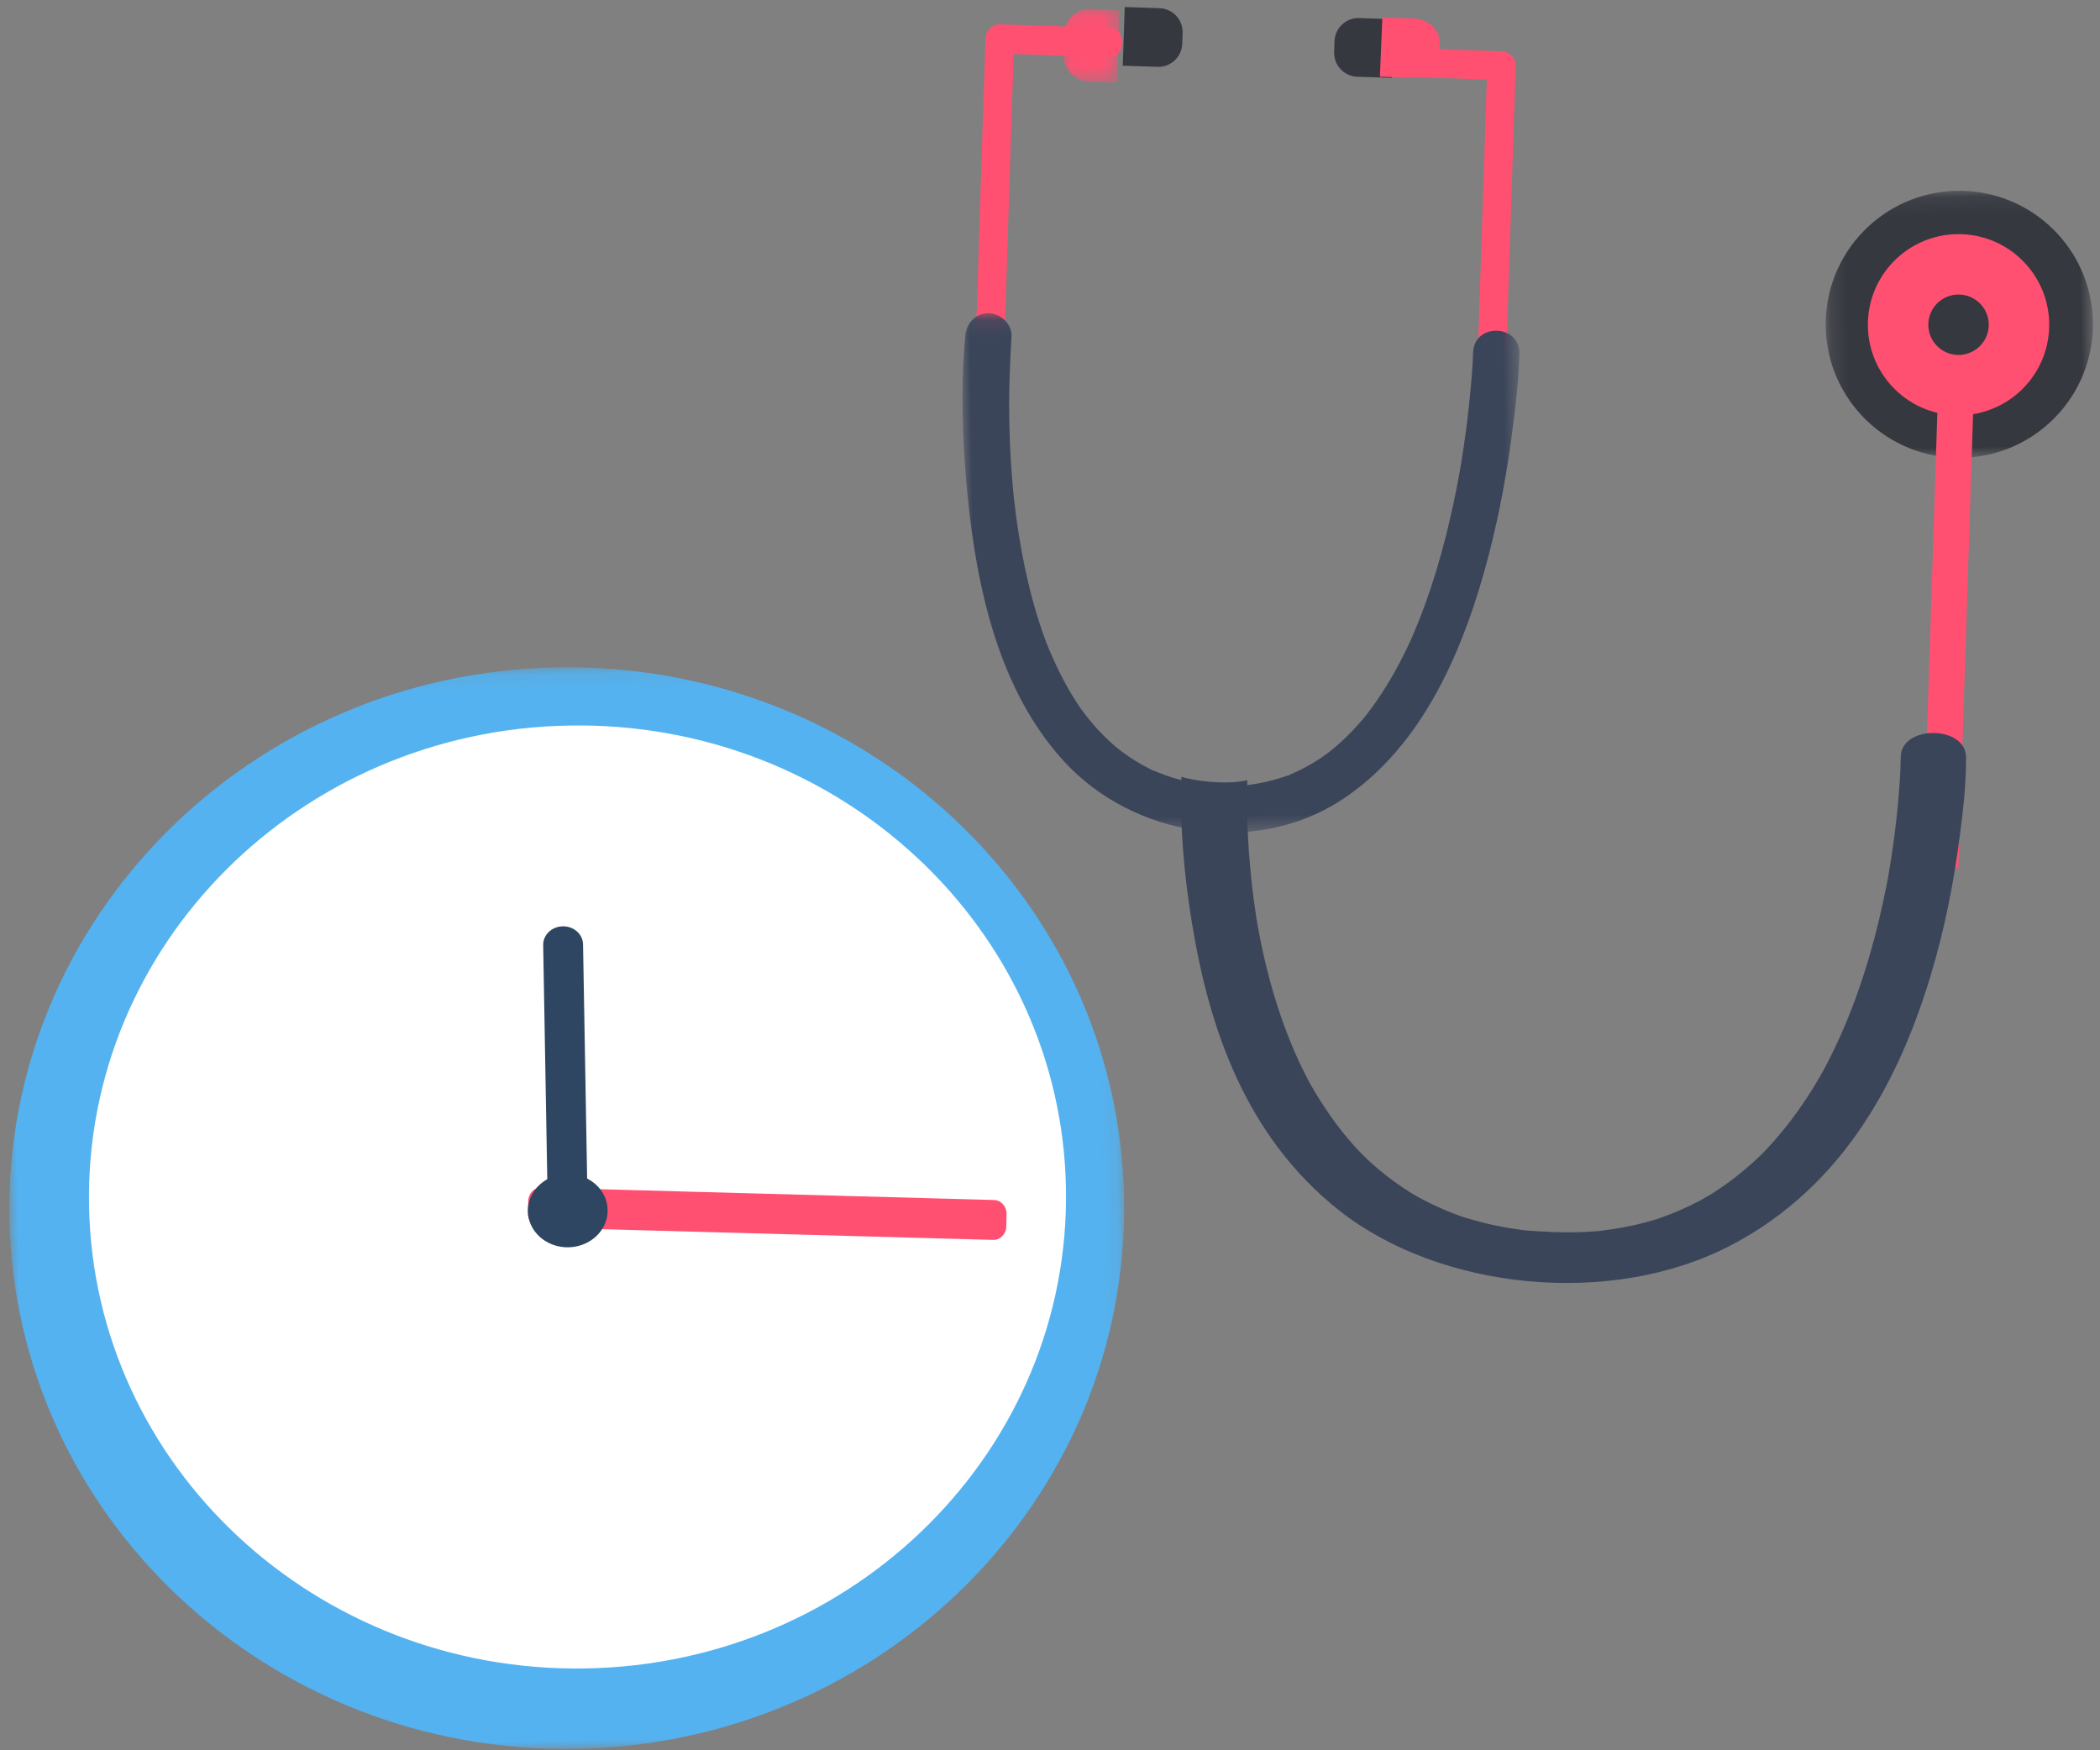 <?xml version="1.0" encoding="UTF-8"?>
<svg width="126px" height="105px" viewBox="0 0 126 105" version="1.1" xmlns="http://www.w3.org/2000/svg" xmlns:xlink="http://www.w3.org/1999/xlink">
    <rect x="0" y="0" width="126" height="105" fill="#808080" stroke="none"/>
    <!-- Generator: Sketch 63 (92445) - https://sketch.com -->
    <title>Group 16</title>
    <desc>Created with Sketch.</desc>
    <defs>
        <polygon id="path-1" points="0.191 0.119 16.224 0.119 16.224 16.138 0.191 16.138"></polygon>
        <polygon id="path-3" points="0.041 0.069 3.48 0.069 3.48 4.523 0.041 4.523"></polygon>
        <polygon id="path-5" points="0 0.103 33.466 0.103 33.466 31.51 0 31.51"></polygon>
        <polygon id="path-7" points="4.92647059e-05 0.11 66.887 0.11 66.887 65 4.92647059e-05 65"></polygon>
    </defs>
    <g id="Page-1" stroke="none" stroke-width="1" fill="none" fill-rule="evenodd">
        <g id="輪播5" transform="translate(-516, -7065)">
            <g id="Group-56" transform="translate(100, 7003)">
                <g id="Group-16" transform="translate(416, 61)">
                    <g id="Group-32" transform="translate(92, 39.5) rotate(-1) translate(-92, -39.5) translate(58, 1)">
                        <g id="Group-3" transform="translate(51.68, 11.776)">
                            <mask id="mask-2" fill="white">
                                <use xlink:href="#path-1"></use>
                            </mask>
                            <g id="Clip-2"></g>
                            <path d="M16.214,8.534 C15.989,12.952 12.223,16.352 7.802,16.128 C3.38,15.904 -0.023,12.141 0.201,7.723 C0.425,3.305 4.191,-0.095 8.613,0.129 C13.035,0.353 16.438,4.116 16.214,8.534" id="Fill-1" fill="#35383F" mask="url(#mask-2)"></path>
                        </g>
                        <path d="M65.273,20.205 C65.121,23.202 62.565,25.509 59.565,25.358 C56.564,25.206 54.255,22.652 54.407,19.654 C54.559,16.656 57.115,14.349 60.115,14.501 C63.116,14.653 65.425,17.207 65.273,20.205" id="Fill-4" fill="#FF5072"></path>
                        <polygon id="Fill-6" fill="#FF5072" points="59.263 52.541 57.12 52.431 58.604 22.647 60.747 22.758"></polygon>
                        <path d="M61.651,20.021 C61.6,21.02 60.748,21.789 59.748,21.739 C58.748,21.688 57.978,20.837 58.029,19.838 C58.08,18.838 58.932,18.069 59.932,18.12 C60.932,18.171 61.702,19.022 61.651,20.021" id="Fill-8" fill="#35383F"></path>
                        <path d="M32.905,73.797 C32.802,73.785 32.628,73.758 32.905,73.797 M12.746,46.232 C12.585,49.18 12.808,52.17 13.237,55.093 C14.128,61.157 16.135,67.795 21.749,72.4 C27.69,77.273 37.961,78.547 45.237,74.9 C52.185,71.418 55.563,64.926 57.487,58.934 C58.369,56.188 58.974,53.383 59.385,50.567 C59.6,49.092 59.806,47.595 59.832,46.107 C59.833,46.039 59.838,45.97 59.84,45.901 C59.889,43.953 55.969,43.851 55.919,45.802 C55.894,46.792 55.796,47.783 55.685,48.769 C55.564,49.842 55.409,50.912 55.223,51.978 C55.169,52.286 55.11,52.594 55.052,52.903 C55.046,52.937 55.04,52.964 55.037,52.984 C55.034,52.997 55.031,53.011 55.028,53.028 C54.99,53.206 54.953,53.385 54.915,53.564 C54.769,54.242 54.609,54.919 54.434,55.592 C53.671,58.527 52.634,61.433 51.132,64.189 C51.046,64.346 50.957,64.503 50.869,64.659 C50.993,64.439 50.771,64.825 50.71,64.926 C50.493,65.285 50.267,65.641 50.031,65.993 C49.587,66.654 49.107,67.301 48.587,67.928 C48.343,68.221 48.091,68.509 47.828,68.792 C47.705,68.925 47.58,69.057 47.452,69.187 C47.368,69.274 47.281,69.36 47.196,69.446 C47.169,69.473 47.111,69.528 47.067,69.569 C46.504,70.085 45.913,70.58 45.272,71.04 C44.956,71.267 44.63,71.486 44.293,71.695 C44.135,71.793 43.972,71.887 43.811,71.984 C44.247,71.722 43.551,72.121 43.437,72.179 C42.681,72.565 41.882,72.902 41.048,73.18 C40.964,73.208 40.878,73.233 40.795,73.262 C40.784,73.266 40.774,73.27 40.765,73.273 C40.761,73.274 40.757,73.275 40.752,73.276 C40.554,73.327 40.359,73.384 40.16,73.433 C39.688,73.55 39.209,73.649 38.724,73.73 C38.272,73.805 37.817,73.858 37.359,73.908 C37.328,73.911 37.283,73.915 37.239,73.918 C37.272,73.916 37.312,73.914 37.362,73.911 C37.294,73.915 37.225,73.92 37.157,73.924 C37.132,73.926 37.117,73.926 37.12,73.926 C37.1,73.927 37.081,73.929 37.061,73.93 C36.754,73.943 36.449,73.958 36.141,73.962 C35.064,73.979 34.006,73.898 32.936,73.801 C32.93,73.8 32.924,73.799 32.916,73.798 C32.816,73.784 32.716,73.77 32.616,73.755 C32.392,73.721 32.169,73.683 31.947,73.642 C31.42,73.545 30.899,73.428 30.386,73.291 C29.978,73.183 29.583,73.052 29.182,72.929 C29.173,72.926 29.165,72.924 29.157,72.921 C29.149,72.918 29.142,72.915 29.133,72.911 C29.05,72.878 28.964,72.848 28.88,72.816 C28.631,72.719 28.385,72.617 28.142,72.511 C27.782,72.352 27.43,72.183 27.087,72.003 C26.898,71.904 26.711,71.802 26.527,71.697 C26.432,71.643 25.92,71.321 26.044,71.406 C25.394,70.972 24.776,70.514 24.204,70.017 C23.93,69.779 23.666,69.534 23.411,69.283 C23.34,69.214 22.99,68.844 23.13,68.998 C22.995,68.852 22.862,68.706 22.733,68.557 C21.677,67.341 20.83,66.034 20.1,64.686 C20.084,64.657 20.069,64.628 20.054,64.598 C20.035,64.561 20.01,64.513 19.996,64.484 C19.92,64.327 19.842,64.17 19.768,64.013 C19.594,63.645 19.43,63.274 19.274,62.901 C18.977,62.188 18.713,61.469 18.477,60.744 C18.011,59.317 17.652,57.871 17.374,56.417 C17.31,56.083 17.251,55.748 17.195,55.413 C17.167,55.239 17.14,55.065 17.113,54.892 C17.187,55.359 17.092,54.74 17.076,54.626 C16.986,53.965 16.911,53.303 16.851,52.64 C16.743,51.469 16.68,50.297 16.657,49.125 C16.641,48.248 16.663,47.375 16.698,46.501 C16.106,46.628 15.472,46.632 14.921,46.599 C14.204,46.555 13.456,46.444 12.746,46.232" id="Fill-12" fill="#3B455A"></path>
                        <path d="M9.187,1.244 C7.014,1.132 4.841,1.02 2.668,0.907 C2.204,0.883 1.79,1.264 1.766,1.739 C1.516,6.792 1.265,11.845 1.014,16.899 C0.979,17.612 0.944,18.324 0.908,19.037 C0.852,20.165 2.568,20.256 2.624,19.126 C2.874,14.073 3.125,9.019 3.376,3.966 C3.397,3.545 3.417,3.125 3.439,2.704 C5.326,2.801 7.213,2.899 9.1,2.997 C10.204,3.054 10.293,1.302 9.187,1.244" id="Fill-14" fill="#FF5072"></path>
                        <path d="M12.06,3.622 L9.973,3.516 L10.152,0 L12.239,0.106 C13.03,0.146 13.638,0.819 13.598,1.609 L13.565,2.263 C13.525,3.054 12.851,3.662 12.06,3.622" id="Fill-16" fill="#35383F"></path>
                        <g id="Group-20" transform="translate(6.347, 0)">
                            <mask id="mask-4" fill="white">
                                <use xlink:href="#path-3"></use>
                            </mask>
                            <g id="Clip-19"></g>
                            <path d="M3.281,4.523 L1.558,4.426 C0.677,4.377 -0.002,3.543 0.043,2.564 L0.08,1.754 C0.125,0.775 0.875,0.022 1.757,0.071 L3.48,0.168 L3.281,4.523 Z" id="Fill-18" fill="#FF5072" mask="url(#mask-4)"></path>
                        </g>
                        <path d="M26.255,2.719 C28.415,2.83 30.576,2.94 32.736,3.051 C33.197,3.074 33.569,3.489 33.546,3.955 C33.296,8.92 33.047,13.886 32.798,18.851 C32.763,19.551 32.728,20.251 32.692,20.952 C32.637,22.06 30.931,21.974 30.987,20.865 C31.236,15.899 31.485,10.934 31.735,5.969 C31.755,5.556 31.776,5.142 31.797,4.729 C29.921,4.633 28.045,4.537 26.168,4.441 C25.071,4.385 25.156,2.663 26.255,2.719" id="Fill-21" fill="#FF5072"></path>
                        <path d="M24.028,4.424 L26.115,4.529 L26.293,1.013 L24.206,0.908 C23.415,0.868 22.742,1.476 22.702,2.266 L22.669,2.92 C22.629,3.711 23.237,4.384 24.028,4.424" id="Fill-23" fill="#35383F"></path>
                        <path d="M25.387,4.449 L27.204,4.528 C28.133,4.568 28.925,3.955 28.972,3.159 L29.011,2.5 C29.058,1.703 28.343,1.025 27.413,0.985 L25.596,0.906 L25.387,4.449 Z" id="Fill-25" fill="#FF5072"></path>
                        <g id="Group-31" transform="translate(0, 18.118)">
                            <mask id="mask-6" fill="white">
                                <use xlink:href="#path-5"></use>
                            </mask>
                            <g id="Clip-30"></g>
                            <path d="M0.242,1.431 C-0.103,4.592 -0.047,7.836 0.21,10.999 C0.666,16.608 1.895,22.761 5.737,27.083 C9.802,31.657 17.036,32.964 22.292,29.69 C27.31,26.564 29.888,20.614 31.423,15.107 C32.126,12.583 32.636,10.002 33.007,7.408 C33.202,6.049 33.391,4.67 33.452,3.296 C33.455,3.233 33.46,3.17 33.464,3.106 C33.555,1.309 30.783,1.164 30.691,2.964 C30.645,3.879 30.547,4.792 30.44,5.701 C30.323,6.689 30.183,7.675 30.02,8.657 C29.973,8.941 29.923,9.225 29.873,9.508 C29.807,9.884 29.914,9.302 29.852,9.624 C29.82,9.788 29.789,9.953 29.757,10.117 C29.634,10.742 29.501,11.364 29.358,11.983 C28.733,14.683 27.916,17.352 26.773,19.877 C26.7,20.037 26.625,20.197 26.55,20.357 C26.691,20.057 26.503,20.453 26.453,20.552 C26.289,20.881 26.119,21.207 25.941,21.529 C25.608,22.133 25.25,22.724 24.863,23.296 C24.683,23.563 24.496,23.826 24.302,24.084 C24.211,24.206 24.118,24.326 24.024,24.445 C23.962,24.523 23.898,24.601 23.835,24.68 C23.784,24.743 23.576,24.982 23.808,24.715 C23.375,25.212 22.92,25.688 22.427,26.127 C22.197,26.332 21.96,26.53 21.716,26.719 C21.601,26.808 21.482,26.892 21.366,26.979 C21.682,26.743 21.178,27.102 21.096,27.155 C20.549,27.502 19.974,27.802 19.376,28.048 C19.315,28.073 19.253,28.095 19.194,28.121 C18.885,28.256 19.486,28.032 19.163,28.134 C19.022,28.178 18.882,28.228 18.74,28.271 C18.402,28.373 18.06,28.458 17.715,28.526 C17.393,28.59 17.069,28.633 16.743,28.674 C16.658,28.684 16.406,28.697 16.745,28.676 C16.674,28.681 16.603,28.687 16.532,28.69 C16.314,28.698 16.097,28.708 15.88,28.708 C15.117,28.71 14.37,28.622 13.616,28.518 C13.548,28.509 13.345,28.464 13.656,28.528 C13.567,28.509 13.479,28.491 13.39,28.472 C13.233,28.438 13.076,28.4 12.92,28.36 C12.55,28.263 12.184,28.149 11.825,28.016 C11.539,27.91 11.264,27.785 10.983,27.666 C10.668,27.532 11.247,27.814 10.949,27.649 C10.891,27.617 10.831,27.589 10.773,27.558 C10.599,27.465 10.428,27.368 10.259,27.266 C10.009,27.116 9.765,26.955 9.527,26.785 C9.396,26.691 9.266,26.594 9.139,26.495 C9.063,26.435 8.593,26.03 8.889,26.297 C8.41,25.865 7.958,25.41 7.543,24.915 C7.356,24.691 7.176,24.462 7.003,24.227 C6.949,24.154 6.653,23.722 6.866,24.042 C6.757,23.879 6.648,23.715 6.544,23.549 C5.831,22.412 5.27,21.195 4.792,19.942 C4.768,19.878 4.744,19.814 4.721,19.75 C4.836,20.064 4.751,19.833 4.724,19.753 C4.674,19.608 4.624,19.462 4.576,19.316 C4.463,18.974 4.358,18.629 4.258,18.283 C4.069,17.622 3.902,16.954 3.756,16.282 C3.467,14.959 3.255,13.619 3.1,12.273 C3.065,11.964 3.032,11.655 3.003,11.345 C2.987,11.184 2.974,11.023 2.959,10.862 C2.998,11.294 2.949,10.722 2.941,10.617 C2.896,10.005 2.862,9.393 2.838,8.78 C2.796,7.698 2.785,6.616 2.803,5.534 C2.824,4.27 2.911,3.016 2.996,1.756 C3,1.695 3.007,1.634 3.014,1.573 C3.096,0.821 2.416,0.142 1.698,0.105 C0.911,0.065 0.324,0.677 0.242,1.431" id="Fill-29" fill="#3B455A" mask="url(#mask-6)"></path>
                        </g>
                    </g>
                    <g id="Group-12" transform="translate(34.062, 73.42) rotate(-1) translate(-34.062, -73.42) translate(0.562, 40.92)">
                        <g id="Group-3">
                            <mask id="mask-8" fill="white">
                                <use xlink:href="#path-7"></use>
                            </mask>
                            <g id="Clip-2"></g>
                            <path d="M66.887,32.555 C66.887,50.474 51.914,65 33.443,65 C14.973,65 4.92647059e-05,50.474 4.92647059e-05,32.555 C4.92647059e-05,14.636 14.973,0.11 33.443,0.11 C51.914,0.11 66.887,14.636 66.887,32.555" id="Fill-1" fill="#54B2F0" mask="url(#mask-8)"></path>
                        </g>
                        <path d="M63.411,31.898 C63.411,47.521 50.287,60.185 34.098,60.185 C17.909,60.185 4.786,47.521 4.786,31.898 C4.786,16.276 17.909,3.611 34.098,3.611 C50.287,3.611 63.411,16.276 63.411,31.898" id="Fill-4" fill="#FFFFFF"></path>
                        <path d="M31.137,32.084 L31.108,32.833 C31.09,33.287 31.419,33.67 31.842,33.689 L58.993,34.907 C59.416,34.926 59.774,34.573 59.791,34.12 L59.821,33.371 C59.838,32.917 59.51,32.534 59.086,32.515 L31.935,31.297 C31.512,31.278 31.155,31.63 31.137,32.084" id="Fill-8" fill="#FF5072"></path>
                        <path d="M34.696,30.802 L34.696,16.749 C34.696,16.141 34.161,15.648 33.5,15.648 C32.839,15.648 32.304,16.141 32.304,16.749 L32.304,30.802 C31.589,31.183 31.107,31.892 31.107,32.706 C31.107,33.922 32.178,34.907 33.5,34.907 C34.821,34.907 35.893,33.922 35.893,32.706 C35.893,31.892 35.411,31.183 34.696,30.802" id="Fill-10" fill="#2E4661"></path>
                    </g>
                </g>
            </g>
        </g>
    </g>
</svg>